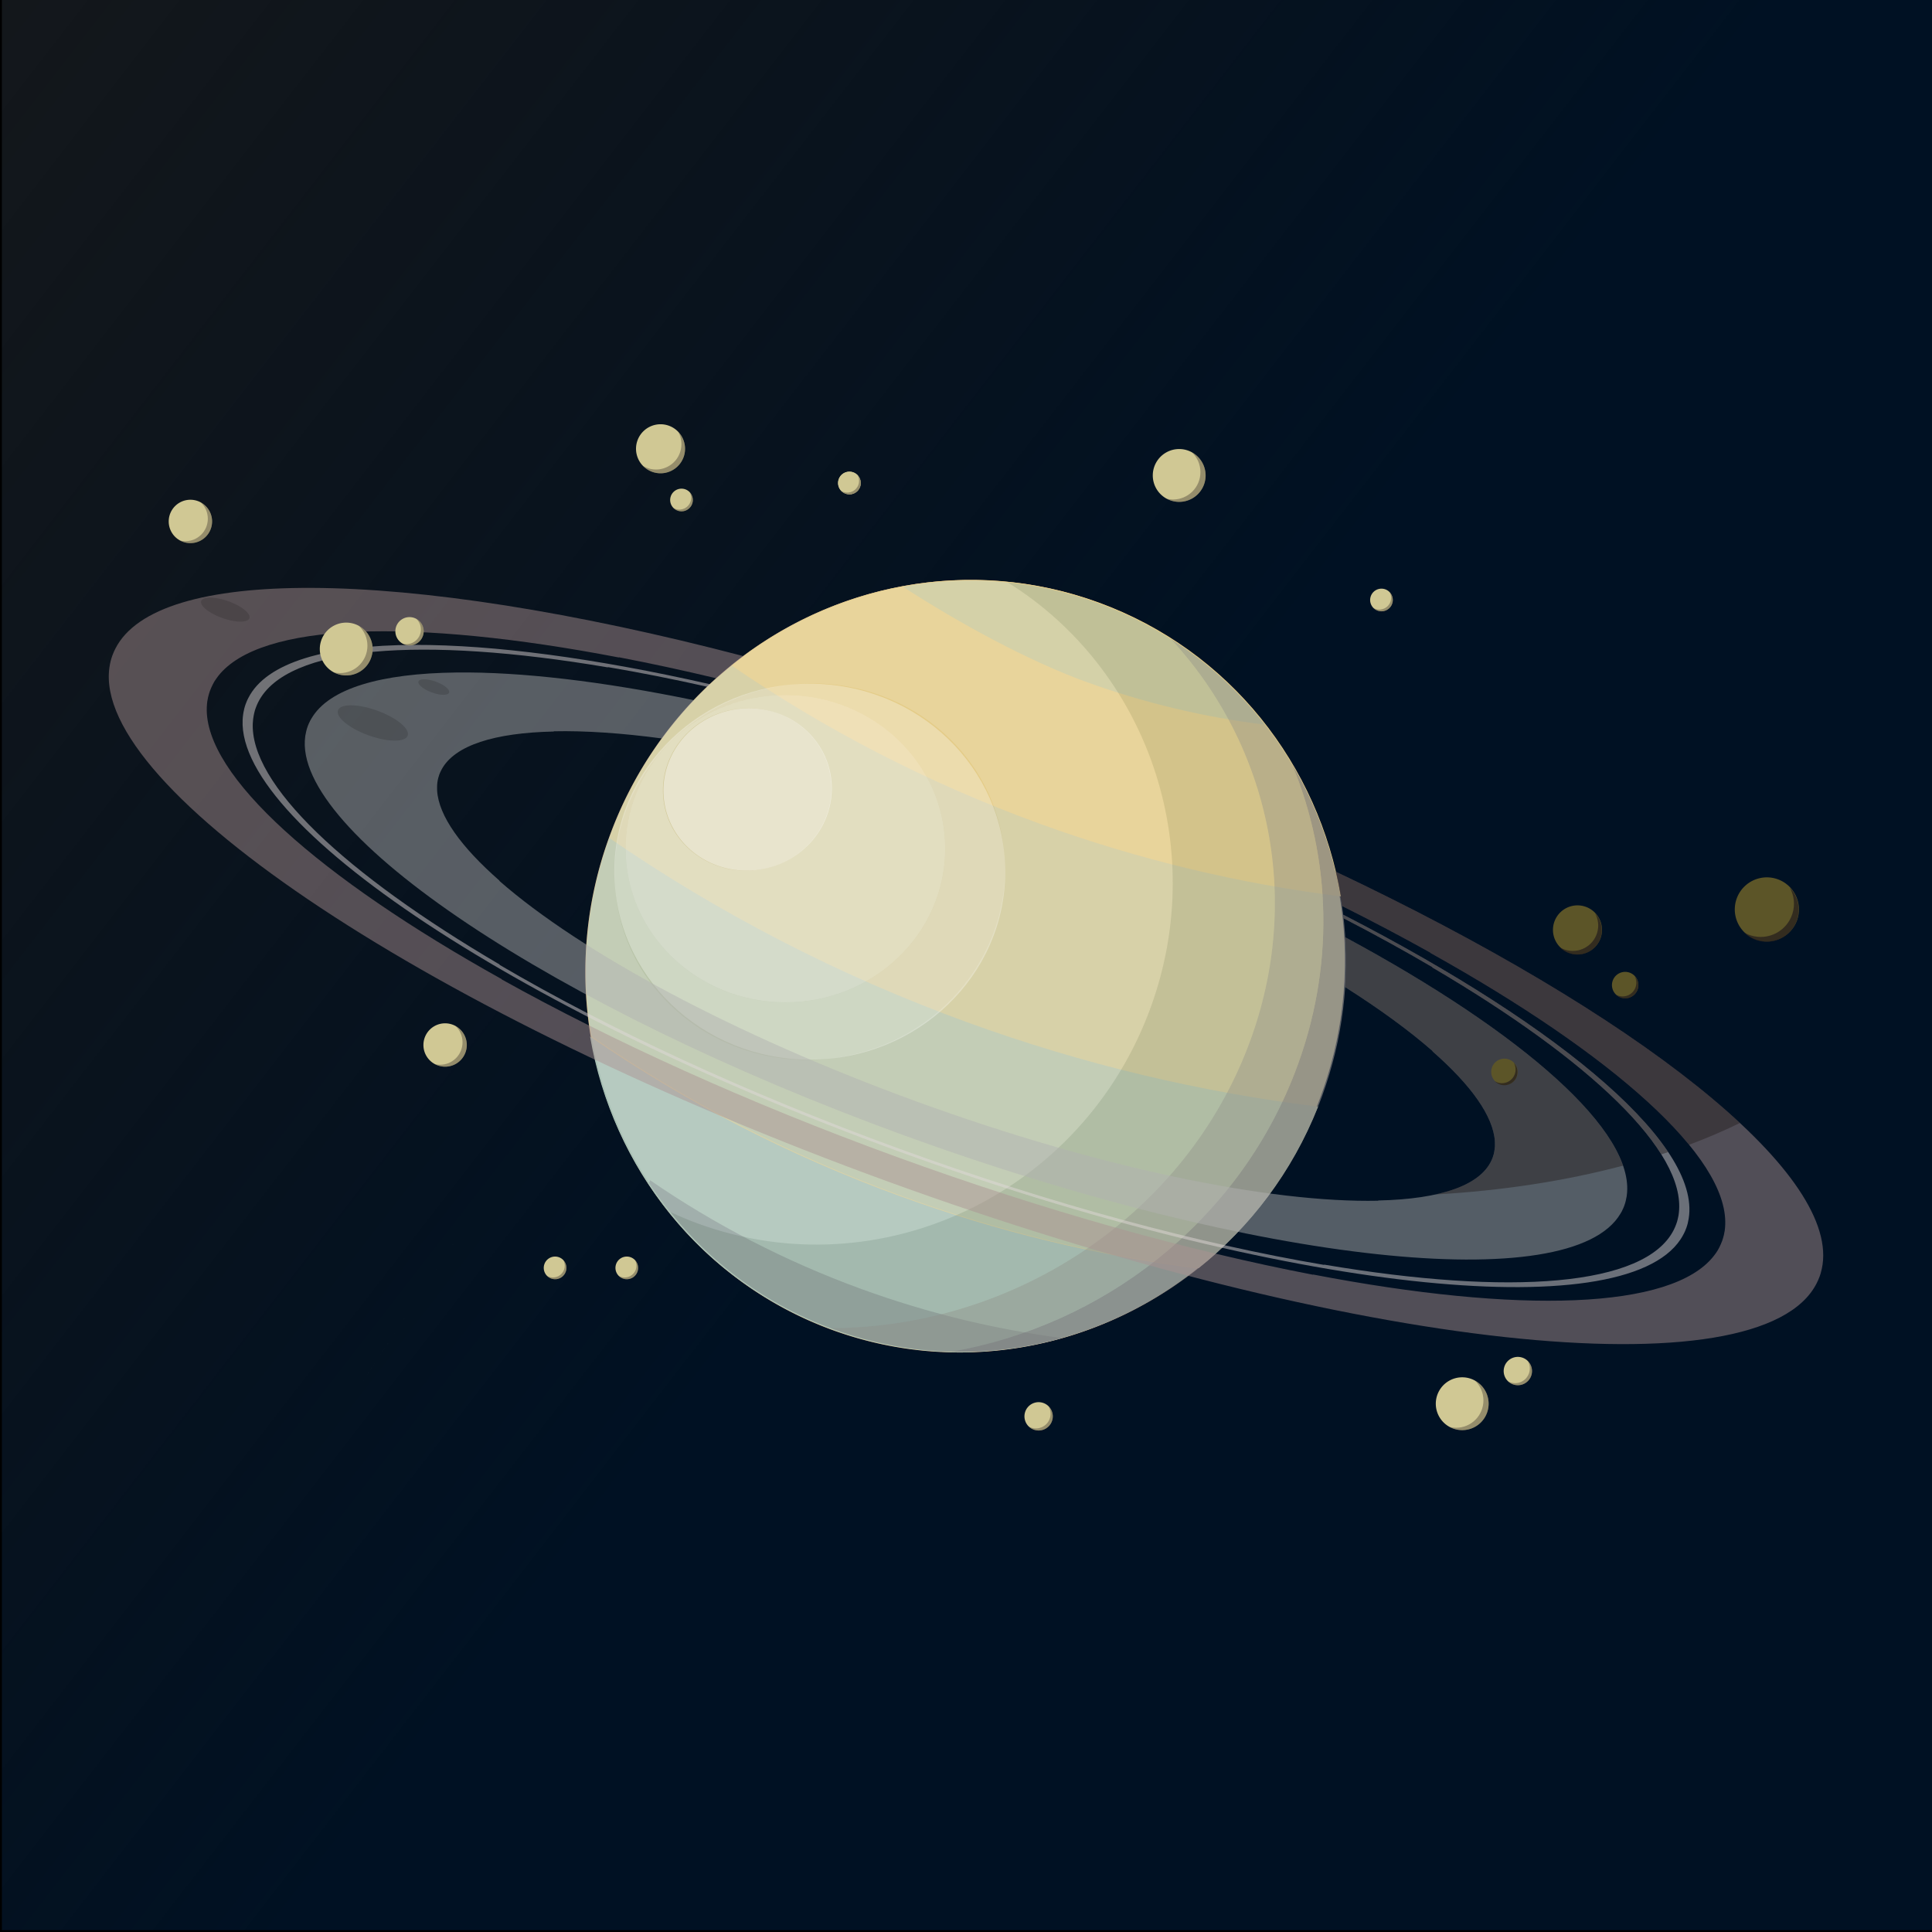 <?xml version="1.0" encoding="UTF-8" standalone="no"?>
<!-- Created with Inkscape (http://www.inkscape.org/) -->

<svg
   xmlns:dc="http://purl.org/dc/elements/1.1/"
   xmlns:cc="http://creativecommons.org/ns#"
   xmlns:rdf="http://www.w3.org/1999/02/22-rdf-syntax-ns#"
   xmlns:svg="http://www.w3.org/2000/svg"
   xmlns="http://www.w3.org/2000/svg"
   xmlns:xlink="http://www.w3.org/1999/xlink"
   xmlns:sodipodi="http://sodipodi.sourceforge.net/DTD/sodipodi-0.dtd"
   xmlns:inkscape="http://www.inkscape.org/namespaces/inkscape"
   width="1024"
   height="1024"
   id="svg2"
   version="1.1"
   inkscape:version="0.48.2 r9819"
   sodipodi:docname="planet01.svg"
   enable-background="new"
   inkscape:export-filename="/Users/rafal/Desktop/asdsad.png"
   inkscape:export-xdpi="90"
   inkscape:export-ydpi="90">
  <rect width="100%" height="100%" fill="#333333" stroke="none"/>
  <defs
     id="defs4">
    <linearGradient
       id="linearGradient3026">
      <stop
         style="stop-color:#001123;stop-opacity:1;"
         offset="0"
         id="stop3028" />
      <stop
         style="stop-color:#000000;stop-opacity:0.392;"
         offset="1"
         id="stop3030" />
    </linearGradient>
    <linearGradient
       inkscape:collect="always"
       xlink:href="#linearGradient3026"
       id="linearGradient3032"
       x1="507.5"
       y1="566.5"
       x2="-435"
       y2="-163.5"
       gradientUnits="userSpaceOnUse" />
  </defs>
  <sodipodi:namedview
     id="base"
     pagecolor="#ffffff"
     bordercolor="#666666"
     borderopacity="1.0"
     inkscape:pageopacity="0.0"
     inkscape:pageshadow="2"
     inkscape:zoom="0.6"
     inkscape:cx="511.75621"
     inkscape:cy="515.70323"
     inkscape:document-units="px"
     inkscape:current-layer="layer7"
     showgrid="false"
     showguides="false"
     inkscape:window-width="1280"
     inkscape:window-height="774"
     inkscape:window-x="0"
     inkscape:window-y="0"
     inkscape:window-maximized="1">
    <inkscape:grid
       type="xygrid"
       id="grid2985"
       empspacing="5"
       visible="true"
       enabled="true"
       snapvisiblegridlinesonly="true" />
  </sodipodi:namedview>
  <g
     inkscape:groupmode="layer"
     id="layer2"
     inkscape:label="Background"
     style="display:inline"
     sodipodi:insensitive="true">
    <rect
       style="fill:url(#linearGradient3032);fill-opacity:1;fill-rule:evenodd;stroke:#000000;stroke-width:1px;stroke-linecap:butt;stroke-linejoin:miter;stroke-opacity:1"
       id="rect3024"
       width="1024"
       height="1024"
       x="0.5"
       y="-0.5" />
  </g>
  <g
     inkscape:groupmode="layer"
     id="layer4"
     inkscape:label="Planet Layers"
     style="display:inline"
     sodipodi:insensitive="true">
    <path
       transform="matrix(0.376,0.137,-0.14,0.384,271.595,280.643)"
       d="m 1262.857,331.143 a 501.429,501.429 0 1 1 -1002.857,0 501.429,501.429 0 1 1 1002.857,0 z"
       sodipodi:ry="501.42856"
       sodipodi:rx="501.42856"
       sodipodi:cy="331.14285"
       sodipodi:cx="761.42859"
       id="path3029"
       style="fill:#582844;display:inline"
       sodipodi:type="arc" />
    <path
       sodipodi:type="arc"
       style="fill:#d0c898;fill-opacity:1;fill-rule:nonzero;display:inline"
       id="path3021"
       sodipodi:cx="761.42859"
       sodipodi:cy="331.14285"
       sodipodi:rx="501.42856"
       sodipodi:ry="501.42856"
       d="m 1262.857,331.143 a 501.429,501.429 0 1 1 -1002.857,0 501.429,501.429 0 1 1 1002.857,0 z"
       transform="matrix(0.376,0.137,-0.14,0.384,271.595,280.643)" />
    <path
       style="fill:#b8c4a8;display:inline"
       d="m 322.951,444.166 c -12.572,34.963 -15.226,71.061 -9.414,105.091 49.924,34.363 104.915,62.977 164.407,84.631 51.924,18.899 104.631,31.498 157.312,38.24 27.306,-21.759 49.531,-50.8 63.344,-85.596 C 636.331,578.904 574.007,564.159 512.631,541.819 443.99,516.836 380.552,483.813 322.951,444.166 z"
       id="path3005"
       inkscape:connector-curvature="0" />
    <path
       style="fill:#a8c0b4;display:inline"
       d="m 312.754,549.396 c -208.503,316.403 -104.251,158.201 0,0 z m 0,0 c 11.83,69.222 58.697,129.937 128.421,155.315 70.887,25.801 147.119,8.419 200.838,-38.742 -2.468,2.167 -4.98,4.258 -7.54,6.298 C 581.792,665.525 529.085,652.925 477.161,634.027 417.668,612.373 362.678,583.759 312.754,549.396 z"
       id="path3127"
       inkscape:connector-curvature="0"
       sodipodi:nodetypes="cccsccsc" />
    <path
       style="fill:#90a09c;display:inline"
       d="m 344.54,625.532 c -0.168,0.467 -0.323,0.929 -0.485,1.397 22.743,34.676 56.236,62.478 97.903,77.643 40.277,14.659 82.264,15.367 120.89,4.611 -35.567,-4.63 -71.134,-13.183 -106.19,-25.942 -40.567,-14.765 -78.076,-34.278 -112.119,-57.709 z"
       id="path3030"
       inkscape:connector-curvature="0" />
    <path
       sodipodi:nodetypes="scscssccccc"
       inkscape:connector-curvature="0"
       id="path3104-0"
       d="m 478.959,310.594 c -33.302,6.101 -64.738,20.635 -91.267,42.096 49.619,34.013 104.223,62.361 163.261,83.85 52.731,19.192 106.267,31.903 159.765,38.564 C 699.025,405.678 652.098,344.736 582.21,319.298 547.999,306.846 512.535,304.443 478.959,310.594 z m 231.759,164.509 c 0.398,3.079 3.1e-4,-5e-5 3.1e-4,-5e-5 z M 387.692,352.689 z"
       style="fill:#e4cc88;display:inline" />
    <path
       style="fill:#ccc898;display:inline"
       d="m 574.826,361.111 c 31.493,11.462 63.475,19.033 95.426,22.972 -22.176,-28.487 -52.214,-51.203 -88.428,-64.383 -34.211,-12.452 -69.675,-14.856 -103.251,-8.705 30.188,19.511 65.525,38.764 96.253,50.116 z"
       id="path3021-4"
       inkscape:connector-curvature="0"
       sodipodi:nodetypes="ccscc" />
  </g>
  <g
     inkscape:label="Planet Shadows"
     inkscape:groupmode="layer"
     id="layer1"
     transform="translate(0,-28.362)"
     style="display:inline"
     sodipodi:insensitive="true">
    <path
       style="fill:#ffffff;fill-opacity:0.157;fill-rule:nonzero;display:inline"
       d="m 478.8,310.909 c -68.752,12.595 -129.588,61.058 -155.583,132.479 -25.606,70.353 -10.975,145.35 32.069,199.039 4.82,2.246 9.773,4.33 14.861,6.182 96.568,35.148 203.905,-16.176 239.74,-114.632 31.321,-86.055 -2.361,-179.644 -75.822,-225.322 -18.638,-1.863 -37.229,-1.05 -55.265,2.254 z m -66.901,52.982 c 56.349,-9.936 109.77,25.939 119.324,80.121 9.554,54.182 -28.376,106.165 -84.725,116.101 -56.349,9.936 -109.77,-25.939 -119.324,-80.121 -9.554,-54.182 28.376,-106.165 84.725,-116.101 z"
       id="path3826"
       inkscape:connector-curvature="0"
       transform="translate(0,28.362)" />
    <path
       style="fill:#ffffff;fill-opacity:0.314;fill-rule:evenodd;stroke:none;display:inline"
       d="m 429.199,362.378 c -57.219,1e-5 -103.598,44.607 -103.598,99.624 0,55.018 46.38,99.624 103.599,99.624 57.219,-10e-6 103.598,-44.607 103.598,-99.624 0,-55.018 -46.38,-99.624 -103.599,-99.624 z m -12.916,5.961 c 46.793,0 84.722,36.474 84.722,81.468 0,44.994 -37.928,81.468 -84.722,81.468 -46.793,-1e-5 -84.722,-36.474 -84.722,-81.468 0,-44.994 37.928,-81.468 84.722,-81.468 z"
       id="path3781"
       inkscape:connector-curvature="0"
       transform="translate(0,28.362)" />
    <path
       style="fill:#ffffff;fill-opacity:0.392;fill-rule:evenodd;stroke:none;display:inline"
       d="m 399.204,369.989 c -38.608,7.597 -67.641,40.452 -67.641,79.822 0,44.994 37.936,81.455 84.729,81.455 46.793,-1e-5 84.703,-36.475 84.703,-81.468 0,-44.994 -37.911,-81.459 -84.705,-81.459 -5.849,0 -11.571,0.566 -17.086,1.651 z m -10.654,6.09 c 24.316,-4.288 47.372,11.196 51.495,34.578 4.123,23.381 -12.247,45.817 -36.563,50.105 -24.316,4.288 -47.372,-11.196 -51.495,-34.578 -4.123,-23.381 12.246,-45.817 36.563,-50.105 z"
       id="path3779"
       inkscape:connector-curvature="0"
       transform="translate(0,28.362)" />
    <path
       style="fill:#90948c;fill-opacity:0.498;fill-rule:nonzero;display:inline"
       d="m 592.52,323.771 c 1.386,0.595 2.763,1.195 4.129,1.819 -1.366,-0.623 -2.744,-1.225 -4.129,-1.819 z m 10.081,4.679 c 1.368,0.681 2.728,1.372 4.074,2.081 -1.348,-0.71 -2.705,-1.4 -4.074,-2.081 z m 4.074,2.081 c 1.419,0.748 2.841,1.501 4.236,2.28 -1.398,-0.78 -2.814,-1.531 -4.236,-2.28 z m 9.236,5.181 c 1.511,0.903 3.017,1.824 4.497,2.763 -1.486,-0.942 -2.981,-1.858 -4.497,-2.763 z m 4.497,2.763 c 52.901,56.962 71.2,140.221 40.138,218.625 -35.705,90.124 -125.913,146.757 -220.294,146.815 0.572,0.214 1.13,0.449 1.705,0.658 20.559,7.483 41.561,11.309 62.344,11.857 79.939,-14.023 151.18,-68.186 181.942,-147.77 21.503,-55.631 19.369,-113.699 -1.517,-163.795 -15.74,-26.495 -37.543,-49.406 -64.317,-66.39 z M 310.629,518.32 c 0.017,0.962 0.049,1.926 0.08,2.886 -0.031,-0.963 -0.063,-1.921 -0.08,-2.886 z m 0.792,14.791 c 0.148,1.636 0.325,3.275 0.512,4.904 -0.186,-1.628 -0.364,-3.268 -0.512,-4.904 z m 0.512,4.904 c 0.186,1.628 0.38,3.242 0.605,4.862 -0.225,-1.62 -0.419,-3.234 -0.605,-4.862 z m 4.22,24.073 c 0.202,0.85 0.412,1.692 0.624,2.538 -0.212,-0.844 -0.423,-1.691 -0.624,-2.538 z m 0.624,2.538 c 0.238,0.95 0.478,1.902 0.729,2.848 -0.253,-0.949 -0.49,-1.894 -0.729,-2.848 z m 3.741,13.061 c 0.41,1.272 0.818,2.552 1.253,3.814 -0.437,-1.269 -0.841,-2.537 -1.253,-3.814 z m 1.253,3.814 c 0.53,1.54 1.078,3.077 1.644,4.603 -0.565,-1.524 -1.115,-3.065 -1.644,-4.603 z m 3.573,9.534 c 0.551,1.374 1.104,2.756 1.684,4.117 -0.583,-1.367 -1.131,-2.736 -1.684,-4.117 z m 3.291,7.793 c 0.661,1.47 1.339,2.93 2.034,4.383 -0.696,-1.455 -1.372,-2.911 -2.034,-4.383 z m 2.034,4.383 c 0.518,1.084 1.041,2.154 1.578,3.227 -0.536,-1.072 -1.061,-2.146 -1.578,-3.227 z m 4.439,8.726 c 0.747,1.385 1.514,2.768 2.293,4.135 -0.776,-1.362 -1.549,-2.755 -2.293,-4.135 z m 21.437,32.034 c 0.768,0.939 1.548,1.866 2.333,2.792 -0.787,-0.927 -1.564,-1.851 -2.333,-2.792 z m 6.474,7.535 c 0.848,0.937 1.716,1.851 2.582,2.773 -0.868,-0.922 -1.733,-1.835 -2.582,-2.773 z m 6.533,6.868 c 1.146,1.151 2.303,2.298 3.479,3.422 -1.176,-1.123 -2.333,-2.272 -3.479,-3.422 z m 3.479,3.422 c 1.179,1.127 2.38,2.228 3.588,3.327 -1.205,-1.096 -2.412,-2.204 -3.588,-3.327 z m 3.588,3.327 c 1.163,1.057 2.339,2.104 3.529,3.136 -1.193,-1.034 -2.363,-2.075 -3.529,-3.136 z m 7.855,6.787 c 1.114,0.911 2.237,1.796 3.374,2.684 -1.134,-0.887 -2.261,-1.775 -3.374,-2.684 z m 3.374,2.684 c 1.009,0.789 2.033,1.565 3.06,2.336 -1.028,-0.771 -2.05,-1.546 -3.06,-2.336 z m 12.309,8.876 c 1.277,0.848 2.569,1.675 3.87,2.495 -1.299,-0.819 -2.594,-1.649 -3.87,-2.495 z m 3.87,2.495 c 2.805,1.769 5.658,3.485 8.57,5.122 -2.914,-1.637 -5.764,-3.352 -8.57,-5.122 z m 8.57,5.122 c 1.455,0.818 2.927,1.617 4.408,2.401 -1.484,-0.784 -2.951,-1.582 -4.408,-2.401 z m 4.408,2.401 c 1.486,0.786 2.981,1.559 4.493,2.31 -1.51,-0.749 -3.01,-1.526 -4.493,-2.31 z m 4.493,2.31 c 1.492,0.741 2.999,1.448 4.516,2.155 -1.514,-0.705 -3.027,-1.415 -4.516,-2.155 z m 4.602,2.215 c 1.526,0.709 3.075,1.386 4.626,2.06 -1.55,-0.673 -3.1,-1.351 -4.626,-2.06 z m 4.626,2.06 c 1.557,0.676 3.129,1.33 4.71,1.969 -1.586,-0.641 -3.149,-1.291 -4.71,-1.969 z m 4.71,1.969 c 1.4,0.566 2.806,1.115 4.226,1.651 -1.417,-0.535 -2.828,-1.086 -4.226,-1.651 z"
       id="path3830"
       inkscape:connector-curvature="0"
       transform="translate(0,28.362)" />
    <path
       style="fill:#90a098;fill-opacity:0.196;fill-rule:nonzero;display:inline"
       d="m 482.739,310.215 c 0.945,-0.153 1.903,-0.287 2.85,-0.427 -0.95,0.14 -1.903,0.273 -2.85,0.427 z m 7.014,-0.985 c 0.892,-0.112 1.774,-0.219 2.668,-0.319 -0.89,0.1 -1.779,0.207 -2.668,0.319 z m 2.668,-0.319 c 1.143,-0.128 2.297,-0.247 3.443,-0.355 -1.149,0.109 -2.297,0.226 -3.443,0.355 z m 3.443,-0.355 c 1.146,-0.108 2.278,-0.214 3.427,-0.302 -1.144,0.088 -2.287,0.193 -3.427,0.302 z m 3.427,-0.302 c 1.149,-0.088 2.313,-0.165 3.465,-0.233 -1.159,0.069 -2.309,0.143 -3.465,0.233 z m 10.375,-0.518 c 1.156,-0.028 2.312,-0.05 3.47,-0.057 -1.159,0.008 -2.313,0.029 -3.47,0.057 z m 3.47,-0.057 c 6.949,-0.044 13.94,0.277 20.929,0.976 73.461,45.678 107.143,139.267 75.822,225.322 -35.835,98.455 -143.172,149.779 -239.74,114.632 -5.077,-1.848 -10.022,-3.921 -14.832,-6.162 21.634,26.972 50.43,48.562 84.913,61.472 94.391,-0.048 184.611,-56.687 220.319,-146.819 31.062,-78.404 12.762,-161.663 -40.138,-218.625 -11.844,-7.512 -24.656,-13.874 -38.358,-18.861 -22.726,-8.272 -46.004,-12.093 -68.915,-11.934 z M 323.217,443.388 c -0.56,1.538 -1.109,3.083 -1.631,4.626 0.521,-1.541 1.071,-3.089 1.631,-4.626 z m -1.861,5.322 c -0.512,1.532 -1.009,3.064 -1.484,4.6 0.475,-1.537 0.971,-3.066 1.484,-4.6 z m -3.023,9.89 c -0.438,1.56 -0.867,3.125 -1.267,4.687 0.4,-1.563 0.829,-3.127 1.267,-4.687 z m -1.262,4.712 c -0.348,1.362 -0.675,2.721 -0.995,4.085 0.319,-1.36 0.648,-2.727 0.995,-4.085 z m -0.995,4.085 c -0.199,0.85 -0.396,1.699 -0.585,2.55 0.188,-0.85 0.385,-1.7 0.585,-2.55 z m -3.873,21.516 c -0.167,1.327 -0.316,2.663 -0.457,3.99 0.141,-1.333 0.289,-2.656 0.457,-3.99 z m -0.585,5.122 c -0.146,1.453 -0.277,2.906 -0.392,4.357 0.114,-1.446 0.247,-2.909 0.392,-4.357 z m -0.392,4.357 c -0.128,1.614 -0.245,3.214 -0.334,4.826 0.089,-1.615 0.207,-3.209 0.334,-4.826 z m -0.347,5.181 c -0.086,1.597 -0.139,3.206 -0.188,4.8 0.048,-1.594 0.102,-3.203 0.188,-4.8 z m -0.188,4.8 c -0.049,1.613 -0.095,3.226 -0.106,4.836 0.011,-1.608 0.057,-3.225 0.106,-4.836 z m -0.113,5.367 c -0.006,1.531 0.024,3.054 0.051,4.581 -0.028,-1.526 -0.058,-3.051 -0.051,-4.581 z m 0.051,4.581 c 0.027,1.503 0.076,2.992 0.136,4.491 -0.06,-1.497 -0.109,-2.989 -0.136,-4.491 z m 0.185,5.768 c 0.052,1.132 0.1,2.271 0.171,3.4 -0.071,-1.134 -0.118,-2.263 -0.171,-3.4 z m 0.33,5.591 c 0.084,1.141 0.174,2.294 0.277,3.432 -0.103,-1.139 -0.193,-2.289 -0.277,-3.432 z m 0.277,3.432 c 0.148,1.64 0.324,3.271 0.512,4.904 -0.186,-1.628 -0.364,-3.268 -0.512,-4.904 z m 0.512,4.904 c 0.18,1.568 0.36,3.13 0.575,4.691 -0.216,-1.563 -0.395,-3.12 -0.575,-4.691 z m 0.605,4.862 c 0.195,1.408 0.42,2.823 0.644,4.224 -0.225,-1.408 -0.448,-2.81 -0.644,-4.224 z m 1.668,10.173 c 0.204,1.074 0.422,2.147 0.643,3.216 -0.221,-1.068 -0.439,-2.143 -0.643,-3.216 z m 0.643,3.216 c 0.171,0.828 0.356,1.653 0.538,2.478 -0.181,-0.823 -0.367,-1.652 -0.538,-2.478 z m 0.572,2.673 c 0.233,1.057 0.482,2.097 0.732,3.15 -0.249,-1.049 -0.499,-2.096 -0.732,-3.15 z m 1.517,6.315 c 0.202,0.796 0.387,1.599 0.598,2.391 -0.212,-0.794 -0.396,-1.594 -0.598,-2.391 z m 3.101,11.004 c 0.348,1.106 0.718,2.19 1.084,3.289 -0.364,-1.093 -0.739,-2.189 -1.084,-3.289 z m 1.412,4.291 c 0.347,1.024 0.707,2.047 1.07,3.065 -0.361,-1.014 -0.725,-2.045 -1.07,-3.065 z m 1.07,3.065 c 0.302,0.846 0.589,1.698 0.902,2.54 -0.313,-0.842 -0.6,-1.693 -0.902,-2.54 z m 4.331,11.115 c 0.544,1.285 1.091,2.571 1.661,3.843 -0.569,-1.27 -1.118,-2.562 -1.661,-3.843 z m 3.899,8.669 c 0.535,1.116 1.093,2.236 1.648,3.341 -0.558,-1.11 -1.111,-2.22 -1.648,-3.341 z m 4.921,9.599 c 0.566,1.035 1.144,2.05 1.728,3.075 -0.578,-1.016 -1.167,-2.049 -1.728,-3.075 z m 6.693,11.355 c 0.864,1.363 1.759,2.705 2.655,4.046 -0.896,-1.341 -1.792,-2.685 -2.655,-4.046 z m 2.655,4.046 c 0.833,1.246 1.661,2.49 2.522,3.717 -0.862,-1.229 -1.687,-2.469 -2.522,-3.717 z"
       id="path3828"
       inkscape:connector-curvature="0"
       transform="translate(0,28.362)" />
    <path
       style="fill:#808080;fill-opacity:0.706;fill-rule:nonzero;display:inline"
       d="m 478.8,310.909 c 1.558,-0.286 3.135,-0.555 4.701,-0.804 -1.57,0.249 -3.139,0.518 -4.701,0.804 z m 0,0 c -1.595,0.292 -3.191,0.612 -4.777,0.943 1.59,-0.332 3.178,-0.65 4.777,-0.943 z m -4.777,0.943 c -3.176,0.662 -6.332,1.41 -9.469,2.225 3.14,-0.816 6.289,-1.561 9.469,-2.225 z m -9.469,2.225 c -2.941,0.764 -5.867,1.584 -8.768,2.479 2.9,-0.895 5.83,-1.716 8.768,-2.479 z m 19.167,-4.01 c 1.337,-0.211 2.667,-0.397 4.009,-0.581 -1.338,0.183 -2.676,0.371 -4.009,0.581 z m 5.465,-0.762 c 1.271,-0.164 2.551,-0.333 3.826,-0.473 -1.278,0.14 -2.552,0.308 -3.826,0.473 z m 5.486,-0.64 c 2.594,-0.262 5.201,-0.461 7.81,-0.62 -2.612,0.159 -5.213,0.358 -7.81,0.62 z m 13.312,-0.884 c 1.554,-0.052 3.113,-0.103 4.67,-0.117 -1.558,0.015 -3.116,0.066 -4.67,0.117 z m -57.638,10.541 c -1.46,0.496 -2.919,1.022 -4.367,1.552 1.452,-0.531 2.903,-1.055 4.367,-1.552 z m -4.367,1.552 c -1.518,0.555 -3.037,1.118 -4.541,1.709 1.509,-0.593 3.019,-1.152 4.541,-1.709 z m -4.541,1.709 c -1.115,0.438 -2.212,0.884 -3.32,1.342 1.1,-0.455 2.212,-0.907 3.32,-1.342 z m 76.668,-13.897 c 1.554,0.028 3.113,0.095 4.669,0.16 -1.557,-0.066 -3.115,-0.132 -4.669,-0.16 z m 4.669,0.16 c 1.648,0.069 3.289,0.153 4.939,0.264 -1.644,-0.111 -3.298,-0.195 -4.939,-0.264 z m 4.939,0.264 c 1.651,0.111 3.309,0.233 4.961,0.386 -1.655,-0.154 -3.307,-0.275 -4.961,-0.386 z m 4.961,0.386 c 1.335,0.124 2.675,0.276 4.01,0.428 -1.341,-0.152 -2.67,-0.303 -4.01,-0.428 z m -96.387,15.205 c -2.401,1.02 -4.796,2.067 -7.157,3.179 2.362,-1.112 4.756,-2.159 7.157,-3.179 z m 101.48,-14.64 c 1.359,0.162 2.717,0.326 4.076,0.517 -1.359,-0.191 -2.718,-0.355 -4.076,-0.517 z m -114.092,20.496 c -1.11,0.564 -2.204,1.133 -3.304,1.717 1.097,-0.582 2.197,-1.156 3.304,-1.717 z m -3.442,1.792 c -0.903,0.48 -1.798,0.965 -2.694,1.459 0.894,-0.493 1.793,-0.979 2.694,-1.459 z m 127.548,-20.851 c 1.575,0.271 3.147,0.573 4.721,0.883 -1.579,-0.311 -3.141,-0.611 -4.721,-0.883 z m 4.721,0.883 c 1.651,0.325 3.302,0.675 4.951,1.044 -1.643,-0.368 -3.306,-0.719 -4.951,-1.044 z m 4.951,1.044 c 1.465,0.328 2.933,0.678 4.395,1.041 -1.467,-0.364 -2.926,-0.712 -4.395,-1.041 z M 415.108,334.17 c -1.108,0.631 -2.221,1.27 -3.318,1.922 1.1,-0.654 2.206,-1.289 3.318,-1.922 z m -8.369,5.032 c -1.098,0.696 -2.199,1.4 -3.284,2.117 1.087,-0.719 2.184,-1.42 3.284,-2.117 z m 155.954,-25.532 c 1.549,0.391 3.084,0.796 4.63,1.227 -1.539,-0.429 -3.088,-0.837 -4.63,-1.227 z m 4.63,1.227 c 1.643,0.458 3.279,0.926 4.918,1.428 -1.639,-0.502 -3.275,-0.97 -4.918,-1.428 z m -168.728,29.751 c -1.083,0.761 -2.156,1.526 -3.225,2.309 1.072,-0.785 2.139,-1.546 3.225,-2.309 z m -4.34,3.136 c -1.189,0.884 -2.364,1.781 -3.536,2.692 1.167,-0.906 2.351,-1.812 3.536,-2.692 z m 178.146,-31.412 c 1.586,0.488 3.178,1.002 4.759,1.532 -1.583,-0.53 -3.172,-1.044 -4.759,-1.532 z m 4.759,1.532 c 1.634,0.548 3.263,1.117 4.892,1.71 -1.63,-0.593 -3.256,-1.162 -4.892,-1.71 z m -187.041,33.031 c -1.075,0.842 -2.147,1.694 -3.206,2.558 1.06,-0.865 2.13,-1.716 3.206,-2.558 z m -7.006,5.75 c -1.25,1.07 -2.488,2.151 -3.714,3.253 1.223,-1.099 2.467,-2.185 3.714,-3.253 z m -3.714,3.253 c -2.441,2.195 -4.839,4.446 -7.181,6.764 2.346,-2.322 4.735,-4.566 7.181,-6.764 z m -7.181,6.764 c -1.135,1.123 -2.247,2.265 -3.357,3.417 1.107,-1.148 2.226,-2.297 3.357,-3.417 z m 215.132,-45.071 c 1.456,0.577 2.89,1.177 4.325,1.785 -1.433,-0.607 -2.871,-1.208 -4.325,-1.785 z m 4.325,1.785 c 1.458,0.617 2.906,1.234 4.342,1.883 -1.433,-0.648 -2.887,-1.266 -4.342,-1.883 z m 5.195,2.287 c 1.27,0.581 2.541,1.172 3.794,1.777 -1.254,-0.607 -2.522,-1.195 -3.794,-1.777 z m 4.295,2.042 c 1.468,0.715 2.926,1.433 4.369,2.18 -1.442,-0.747 -2.903,-1.466 -4.369,-2.18 z m -235.83,46.123 c -1.127,1.229 -2.23,2.456 -3.33,3.715 1.094,-1.252 2.209,-2.493 3.33,-3.715 z m -3.33,3.715 c -1.095,1.254 -2.172,2.516 -3.239,3.799 1.066,-1.281 2.146,-2.548 3.239,-3.799 z m -3.239,3.799 c -1.062,1.277 -2.115,2.578 -3.149,3.884 1.037,-1.311 2.083,-2.603 3.149,-3.884 z m -3.149,3.884 c -0.94,1.188 -1.88,2.383 -2.796,3.595 0.915,-1.211 1.857,-2.408 2.796,-3.595 z M 623.65,340.552 c 0.977,0.647 1.935,1.323 2.897,1.986 -0.963,-0.663 -1.921,-1.339 -2.897,-1.986 z m 4.994,3.432 c 1.007,0.712 2.014,1.439 3.005,2.169 -0.994,-0.731 -1.996,-1.455 -3.005,-2.169 z m 3.005,2.169 c 1.908,1.405 3.777,2.837 5.627,4.304 -1.847,-1.465 -3.721,-2.902 -5.627,-4.304 z m -290.734,60.293 c -0.7,1.156 -1.403,2.322 -2.082,3.495 0.681,-1.176 1.381,-2.336 2.082,-3.495 z m 301.043,-52.174 c 0.968,0.818 1.911,1.662 2.861,2.497 -0.949,-0.834 -1.895,-1.68 -2.861,-2.497 z m 2.861,2.497 c 0.883,0.775 1.763,1.546 2.631,2.336 -0.866,-0.788 -1.75,-1.562 -2.631,-2.336 z m -308.751,58.098 c -0.817,1.503 -1.616,3.03 -2.399,4.559 0.785,-1.533 1.581,-3.053 2.399,-4.559 z m -2.399,4.559 c -0.682,1.333 -1.36,2.66 -2.016,4.013 0.656,-1.352 1.334,-2.68 2.016,-4.013 z m 317.645,-56.716 c 0.921,0.884 1.814,1.773 2.716,2.674 -0.9,-0.899 -1.797,-1.791 -2.716,-2.674 z m -320.326,62.106 c -0.595,1.25 -1.18,2.523 -1.753,3.79 0.574,-1.27 1.157,-2.537 1.753,-3.79 z m 331.985,-49.912 c 0.756,0.862 1.509,1.731 2.25,2.605 -0.741,-0.874 -1.494,-1.743 -2.25,-2.605 z m 2.539,2.957 c 0.856,1.014 1.697,2.029 2.532,3.059 -0.834,-1.029 -1.677,-2.046 -2.532,-3.059 z m 2.532,3.059 c 0.877,1.082 1.742,2.176 2.595,3.275 -0.856,-1.103 -1.715,-2.19 -2.595,-3.275 z m 2.595,3.275 c 0.854,1.099 1.7,2.221 2.53,3.337 -0.833,-1.121 -1.673,-2.233 -2.53,-3.337 z m 2.53,3.337 c 2.393,3.218 4.689,6.507 6.883,9.858 -2.193,-3.35 -4.492,-6.642 -6.883,-9.858 z m 9.391,13.779 c 0.697,1.119 1.383,2.237 2.057,3.37 -0.673,-1.131 -1.362,-2.253 -2.057,-3.37 z m 2.169,3.577 c 20.877,50.091 23.013,108.148 1.512,163.77 -30.762,79.584 -102.002,133.746 -181.942,147.77 84.611,2.233 165.43,-50.292 196.491,-135.631 22.108,-60.743 14.209,-124.943 -16.061,-175.909 z M 504.302,716.43 c -1.299,-0.034 -2.609,-0.083 -3.909,-0.143 1.303,0.06 2.607,0.109 3.909,0.143 z m -3.909,-0.143 c -2.601,-0.12 -5.203,-0.291 -7.808,-0.515 2.606,0.225 5.207,0.394 7.808,0.515 z m -7.808,-0.515 c -1.303,-0.112 -2.596,-0.234 -3.899,-0.372 1.298,0.138 2.602,0.26 3.899,0.372 z M 323.413,586.104 c 1.131,3.048 2.34,6.061 3.613,9.048 -1.273,-2.987 -2.482,-6 -3.613,-9.048 z m 15.139,31.934 c 1.412,2.417 2.855,4.817 4.367,7.175 -1.515,-2.363 -2.952,-4.751 -4.367,-7.175 z m 4.367,7.175 c 2.626,4.094 5.402,8.103 8.32,12.001 -2.919,-3.897 -5.694,-7.907 -8.32,-12.001 z m 8.32,12.001 c 1.603,2.14 3.233,4.243 4.923,6.32 -1.685,-2.072 -3.323,-4.184 -4.923,-6.32 z m 7.19,9.022 c 1.31,1.553 2.634,3.104 3.992,4.618 -1.358,-1.514 -2.683,-3.065 -3.992,-4.618 z m 6.554,7.419 c 1.78,1.91 3.601,3.803 5.46,5.645 -1.863,-1.846 -3.675,-3.731 -5.46,-5.645 z m 14.262,13.803 c 1.35,1.185 2.715,2.364 4.1,3.514 -1.386,-1.15 -2.75,-2.329 -4.1,-3.514 z m 9.712,8.023 c 2.615,2.013 5.29,3.961 8.018,5.85 -2.728,-1.889 -5.403,-3.837 -8.018,-5.85 z m 16.375,11.337 c 2.194,1.36 4.438,2.66 6.697,3.939 -2.264,-1.282 -4.498,-2.576 -6.697,-3.939 z m 10.638,6.119 c 3.807,2.042 7.684,3.979 11.664,5.787 -3.974,-1.806 -7.862,-3.748 -11.664,-5.787 z m 11.664,5.787 c 2.504,1.138 5.063,2.203 7.634,3.244 -2.576,-1.043 -5.125,-2.104 -7.634,-3.244 z m 19.988,7.8 c 1.286,0.425 2.561,0.841 3.85,1.238 -1.283,-0.395 -2.57,-0.815 -3.85,-1.238 z m 4.411,1.416 c 1.539,0.469 3.085,0.924 4.627,1.353 -1.547,-0.431 -3.084,-0.882 -4.627,-1.353 z m 19.888,4.942 c 0.983,0.191 1.962,0.365 2.945,0.54 -0.982,-0.176 -1.964,-0.349 -2.945,-0.54 z m 2.945,0.54 c 0.694,0.124 1.388,0.248 2.082,0.364 -0.695,-0.116 -1.387,-0.24 -2.082,-0.364 z m 2.082,0.364 c 2.342,0.393 4.679,0.75 7.021,1.057 -2.339,-0.305 -4.683,-0.666 -7.021,-1.057 z"
       id="path3823"
       inkscape:connector-curvature="0"
       transform="translate(0,28.362)" />
    <path
       transform="matrix(0.419,-0.074,0.071,0.403,722.015,297.21)"
       d="m -710,221.5 a 105,105 0 1 1 -210,0 105,105 0 1 1 210,0 z"
       sodipodi:ry="105"
       sodipodi:rx="105"
       sodipodi:cy="221.5"
       sodipodi:cx="-815"
       id="path3862"
       style="fill:#ffffff;fill-opacity:0.51;fill-rule:evenodd;stroke:none;display:inline"
       sodipodi:type="arc" />
  </g>
  <g
     inkscape:groupmode="layer"
     id="layer3"
     inkscape:label="Rings"
     style="display:inline"
     sodipodi:insensitive="true">
    <path
       style="fill:#ac9393;fill-opacity:0.473"
       d="m 165.156,311.594 c -55.519,-0.201 -93.042,10.296 -104.094,32.375 -0.539,1.077 -1.025,2.18 -1.438,3.312 -0.006,0.016 -0.025,0.015 -0.031,0.031 -0.009,0.024 -0.022,0.07 -0.031,0.094 -0.744,2.044 -1.249,4.142 -1.562,6.312 -9.356,64.765 170.689,184.48 412.438,272.469 245.361,89.304 463.029,112.722 492.5,53.844 0.539,-1.077 1.025,-2.18 1.438,-3.312 0.009,-0.024 0.022,-0.038 0.031,-0.062 0.006,-0.016 0.025,-0.046 0.031,-0.062 0.218,-0.599 0.413,-1.202 0.594,-1.812 0.015,-0.05 0.016,-0.106 0.031,-0.156 0.024,-0.083 0.039,-0.166 0.062,-0.25 0.379,-1.343 0.673,-2.699 0.875,-4.094 C 973.222,620.291 867.579,537.543 707.844,461.937 c 1.431,6.021 2.614,12.119 3.5,18.281 16.348,8.171 31.955,16.428 46.719,24.656 0.008,0.051 0.023,0.105 0.031,0.156 96.871,53.993 157.637,107.873 156.312,144.062 -0.041,1.11 -0.123,2.205 -0.281,3.281 -0.017,0.113 -0.044,0.231 -0.062,0.344 -0.003,0.017 -0.028,0.046 -0.031,0.062 -0.093,0.575 -0.186,1.122 -0.312,1.688 -0.131,0.582 -0.302,1.179 -0.469,1.75 -0.155,0.53 -0.313,1.042 -0.5,1.562 -0.009,0.024 -0.022,0.069 -0.031,0.094 -0.006,0.016 -0.025,0.015 -0.031,0.031 -0.192,0.519 -0.403,1.026 -0.625,1.531 -0.239,0.545 -0.476,1.095 -0.75,1.625 -0.258,0.499 -0.524,1.015 -0.812,1.5 -0.018,0.03 -0.044,0.032 -0.062,0.062 -0.058,0.097 -0.098,0.216 -0.156,0.312 -0.571,0.926 -1.224,1.811 -1.906,2.688 -22.247,28.576 -103.43,30.813 -212.344,9.906 -0.039,0.034 -0.086,0.06 -0.125,0.094 -65.76,-12.626 -141.607,-33.674 -220.719,-62.468 -79.112,-28.794 -150.762,-61.436 -209.25,-94.031 -0.008,-0.052 -0.023,-0.105 -0.031,-0.156 -96.871,-53.993 -157.637,-107.873 -156.312,-144.062 0.022,-0.613 0.067,-1.241 0.125,-1.844 0.047,-0.489 0.085,-0.956 0.156,-1.438 0.016,-0.105 0.045,-0.208 0.062,-0.312 0.004,-0.025 0.027,-0.068 0.031,-0.094 0.093,-0.575 0.186,-1.122 0.312,-1.688 0.131,-0.582 0.302,-1.179 0.469,-1.75 0.155,-0.53 0.313,-1.042 0.5,-1.562 0.015,-0.041 0.048,-0.084 0.062,-0.125 0.192,-0.519 0.403,-1.026 0.625,-1.531 0.239,-0.545 0.476,-1.095 0.75,-1.625 0.258,-0.499 0.524,-1.015 0.812,-1.5 0.027,-0.045 0.035,-0.08 0.062,-0.125 0.049,-0.082 0.106,-0.168 0.156,-0.25 0.255,-0.415 0.535,-0.814 0.812,-1.219 0.343,-0.499 0.685,-0.984 1.062,-1.469 22.247,-28.576 103.462,-30.813 212.375,-9.906 0.039,-0.034 0.086,-0.06 0.125,-0.094 16.613,3.19 33.865,6.903 51.656,11.156 4.629,-4.142 9.421,-8.065 14.375,-11.75 -89.971,-23.555 -169.716,-35.973 -228.969,-36.188 z"
       id="path4214"
       inkscape:connector-curvature="0" />
    <path
       style="fill:#e3dbdb;fill-opacity:0.473"
       d="m 219.844,341.812 c -46.952,0.105 -78.76,9.276 -88.281,28.25 -0.074,0.147 -0.148,0.289 -0.219,0.438 -0.17,0.351 -0.345,0.705 -0.5,1.062 -0.201,0.47 -0.387,0.957 -0.562,1.438 -0.015,0.041 -0.048,0.084 -0.062,0.125 -0.175,0.481 -0.321,0.948 -0.469,1.438 -0.112,0.372 -0.216,0.748 -0.312,1.125 -0.04,0.16 -0.056,0.339 -0.094,0.5 -13.075,55.079 139.976,158.746 346.906,234.062 202.846,73.83 383.53,93.505 414.5,46.594 0.624,-0.944 1.186,-1.908 1.688,-2.906 0.075,-0.147 0.147,-0.289 0.219,-0.438 0.168,-0.351 0.347,-0.705 0.5,-1.062 0.201,-0.47 0.387,-0.957 0.562,-1.438 0.006,-0.016 0.025,-0.015 0.031,-0.031 0.009,-0.024 0.022,-0.069 0.031,-0.094 0.175,-0.481 0.321,-0.948 0.469,-1.438 0.111,-0.374 0.217,-0.747 0.312,-1.125 0.041,-0.159 0.056,-0.34 0.094,-0.5 9.27,-39.051 -64.979,-102.526 -182.719,-163 0.077,0.635 0.148,1.27 0.219,1.906 16.608,8.591 32.333,17.25 47.031,25.875 0.008,0.068 -0.008,0.12 0,0.188 83.593,49.063 134.384,97.345 130.656,129.969 -0.04,0.333 -0.074,0.67 -0.125,1 -0.031,0.208 -0.058,0.418 -0.094,0.625 -0.007,0.043 -0.023,0.082 -0.031,0.125 -0.087,0.491 -0.199,0.986 -0.312,1.469 -0.097,0.416 -0.196,0.809 -0.312,1.219 -0.031,0.109 -0.061,0.235 -0.094,0.344 -0.142,0.466 -0.302,0.917 -0.469,1.375 -0.006,0.016 -0.025,0.046 -0.031,0.062 -0.012,0.032 -0.019,0.062 -0.031,0.094 -0.358,0.965 -0.754,1.894 -1.219,2.812 -15.119,29.892 -86.492,35.092 -185.25,18.406 -0.043,0.041 -0.113,0.084 -0.156,0.125 -65.722,-11.11 -143.542,-31.883 -225,-61.531 -81.443,-29.643 -154.434,-63.745 -211.906,-97.469 -0.008,-0.068 0.008,-0.12 0,-0.188 C 182.655,462.998 132.169,415.525 134,382.938 c 9.1e-4,-0.017 0.03,-0.045 0.031,-0.062 0.032,-0.552 0.063,-1.081 0.125,-1.625 0.062,-0.544 0.157,-1.09 0.25,-1.625 0.04,-0.234 0.079,-0.456 0.125,-0.688 0.061,-0.299 0.116,-0.61 0.188,-0.906 0.097,-0.416 0.196,-0.809 0.312,-1.219 0.043,-0.151 0.08,-0.319 0.125,-0.469 0.131,-0.424 0.285,-0.832 0.438,-1.25 0.006,-0.016 0.025,-0.046 0.031,-0.062 0.012,-0.033 0.019,-0.061 0.031,-0.094 0.358,-0.965 0.754,-1.894 1.219,-2.812 15.119,-29.892 86.492,-35.092 185.25,-18.406 0.049,-0.046 0.107,-0.079 0.156,-0.125 16.801,2.84 34.382,6.315 52.625,10.406 0.468,-0.447 0.934,-0.902 1.406,-1.344 C 315.512,348.828 261.661,341.719 219.844,341.813 z"
       id="path4212"
       inkscape:connector-curvature="0" />
    <path
       style="fill:#b3b3b3;fill-opacity:0.473"
       d="m 241.906,356.438 c -40.071,0.47 -67.532,8.423 -76.844,24.406 -0.246,0.423 -0.529,0.847 -0.75,1.281 -0.019,0.038 -0.012,0.086 -0.031,0.125 -0.439,0.874 -0.853,1.768 -1.188,2.688 -0.009,0.025 -0.022,0.069 -0.031,0.094 -0.006,0.016 0.006,0.015 0,0.031 -0.141,0.393 -0.286,0.788 -0.406,1.188 -0.137,0.443 -0.231,0.862 -0.344,1.312 -0.112,0.448 -0.194,0.92 -0.281,1.375 -0.059,0.304 -0.14,0.63 -0.188,0.938 -0.022,0.148 -0.043,0.289 -0.062,0.438 -7.039,50.916 131.363,143.752 317.5,211.5 187.193,68.133 353.746,85.819 379.656,41.344 0.246,-0.423 0.529,-0.847 0.75,-1.281 0.011,-0.023 -0.011,-0.071 0,-0.094 0.008,-0.015 0.024,-0.016 0.031,-0.031 0.439,-0.874 0.853,-1.768 1.188,-2.688 0.009,-0.024 0.022,-0.069 0.031,-0.094 0.006,-0.016 -0.006,-0.015 0,-0.031 0.141,-0.387 0.285,-0.795 0.406,-1.188 0.137,-0.443 0.231,-0.862 0.344,-1.312 0.112,-0.448 0.194,-0.92 0.281,-1.375 0.058,-0.308 0.141,-0.626 0.188,-0.938 0.023,-0.148 0.042,-0.288 0.062,-0.438 C 866.883,599.945 807.651,547.808 713,496.75 c 0.543,8.748 0.529,17.565 -0.062,26.438 18.291,11.597 33.945,23.017 46.375,33.906 -0.006,0.053 -0.025,0.104 -0.031,0.156 20.375,17.857 32.18,34.278 33.031,47.656 0.033,0.515 0.031,1.026 0.031,1.531 -0.003,0.42 0.025,0.837 0,1.25 -0.005,0.08 -0.026,0.17 -0.031,0.25 -0.003,0.045 -0.028,0.081 -0.031,0.125 -0.059,0.821 -0.163,1.643 -0.312,2.438 -0.058,0.294 -0.117,0.585 -0.188,0.875 -0.02,0.085 -0.01,0.165 -0.031,0.25 -0.012,0.05 -0.05,0.106 -0.062,0.156 -0.155,0.586 -0.324,1.148 -0.531,1.719 -5.324,14.627 -27.319,22.065 -60.656,22.781 -0.029,0.044 -0.033,0.081 -0.062,0.125 -57.035,1.214 -147.335,-17.163 -244.594,-52.562 -97.263,-35.401 -178.251,-79.35 -221.156,-116.938 0.006,-0.053 0.025,-0.104 0.031,-0.156 -20.375,-17.857 -32.18,-34.278 -33.031,-47.656 -0.033,-0.515 -0.031,-1.026 -0.031,-1.531 -2.1e-4,-0.505 -0.001,-1.004 0.031,-1.5 0.056,-0.86 0.156,-1.7 0.312,-2.531 0.059,-0.302 0.146,-0.608 0.219,-0.906 0.033,-0.136 0.058,-0.271 0.094,-0.406 0.155,-0.586 0.324,-1.148 0.531,-1.719 0.166,-0.457 0.364,-0.901 0.562,-1.344 0.199,-0.443 0.426,-0.883 0.656,-1.312 6.923,-12.871 28.184,-19.453 59.438,-20.125 0.029,-0.044 0.033,-0.081 0.062,-0.125 16.521,-0.352 35.85,0.939 57.312,3.812 5.246,-7.172 10.903,-13.933 16.938,-20.281 -48.769,-10.058 -91.886,-15.087 -125.906,-14.688 z"
       id="path3019"
       inkscape:connector-curvature="0" />
  </g>
  <g
     inkscape:groupmode="layer"
     id="layer5"
     inkscape:label="Ring Shadow"
     style="display:inline"
     sodipodi:insensitive="true">
    <path
       style="fill:#241c1c;fill-opacity:0.439;fill-rule:evenodd;stroke:none"
       d="m 707.844,461.938 c 1.431,6.021 2.614,12.119 3.5,18.281 16.348,8.171 31.955,16.428 46.719,24.656 0.008,0.051 0.023,0.105 0.031,0.156 63.947,35.642 112.151,71.231 137.156,101.719 9.531,-3.556 18.54,-7.438 26.969,-11.562 -44.489,-41.429 -119.995,-88.578 -214.375,-133.25 z m 4.094,22.875 c 0.077,0.635 0.148,1.27 0.219,1.906 16.608,8.591 32.333,17.25 47.031,25.875 0.008,0.068 -0.008,0.12 0,0.188 60.082,35.264 103.216,70.129 121.344,99.062 1.228,-0.398 2.443,-0.812 3.656,-1.219 -24.388,-36.547 -86.889,-81.969 -172.25,-125.812 z M 713,496.75 c 0.543,8.748 0.529,17.565 -0.062,26.438 18.291,11.597 33.945,23.017 46.375,33.906 -0.006,0.053 -0.025,0.104 -0.031,0.156 20.375,17.857 32.18,34.278 33.031,47.656 0.033,0.515 0.031,1.026 0.031,1.531 0,0.42 0.025,0.837 0,1.25 0,0.08 -0.026,0.17 -0.031,0.25 0,0.045 -0.028,0.081 -0.031,0.125 -0.059,0.821 -0.163,1.643 -0.312,2.438 -0.058,0.294 -0.117,0.585 -0.188,0.875 -0.02,0.085 -0.01,0.165 -0.031,0.25 -0.012,0.05 -0.051,0.106 -0.062,0.156 -0.155,0.586 -0.324,1.148 -0.531,1.719 -3.489,9.586 -14.129,16.051 -30.438,19.594 35.796,-1.994 69.452,-7.296 99.531,-15.281 C 848.837,584.761 793.853,540.365 713,496.75 z"
       id="path3947"
       inkscape:connector-curvature="0" />
  </g>
  <g
     inkscape:groupmode="layer"
     id="layer6"
     inkscape:label="Moons"
     sodipodi:insensitive="true"
     style="display:inline">
    <g
       id="g3991"
       transform="translate(-12.5,50)">
      <path
         d="m 210,294 a 14,14 0 1 1 -28,0 14,14 0 1 1 28,0 z"
         sodipodi:ry="14"
         sodipodi:rx="14"
         sodipodi:cy="294"
         sodipodi:cx="196"
         id="path3972"
         style="fill:#d0c894;fill-rule:evenodd;stroke:none"
         sodipodi:type="arc" />
      <path
         id="path3980"
         d="m 202.688,281.688 c 2.809,2.644 4.562,6.4 4.562,10.562 0,8.008 -6.492,14.5 -14.5,14.5 -1.15,0 -2.271,-0.153 -3.344,-0.406 C 191.37,307.393 193.618,308 196,308 c 7.732,0 14,-6.268 14,-14 0,-5.316 -2.948,-9.942 -7.312,-12.312 z"
         style="fill:#241c1c;fill-opacity:0.34;fill-rule:evenodd;stroke:none"
         inkscape:connector-curvature="0" />
    </g>
    <g
       id="g3995"
       transform="matrix(0.536,0,0,0.536,112,177)">
      <path
         sodipodi:type="arc"
         style="fill:#d0c894;fill-rule:evenodd;stroke:none"
         id="path3997"
         sodipodi:cx="196"
         sodipodi:cy="294"
         sodipodi:rx="14"
         sodipodi:ry="14"
         d="m 210,294 a 14,14 0 1 1 -28,0 14,14 0 1 1 28,0 z" />
      <path
         inkscape:connector-curvature="0"
         style="fill:#241c1c;fill-opacity:0.34;fill-rule:evenodd;stroke:none"
         d="m 202.688,281.688 c 2.809,2.644 4.562,6.4 4.562,10.562 0,8.008 -6.492,14.5 -14.5,14.5 -1.15,0 -2.271,-0.153 -3.344,-0.406 C 191.37,307.393 193.618,308 196,308 c 7.732,0 14,-6.268 14,-14 0,-5.316 -2.948,-9.942 -7.312,-12.312 z"
         id="path3999" />
    </g>
    <g
       transform="matrix(0.821,0,0,0.821,75,312.5)"
       id="g4001">
      <path
         sodipodi:type="arc"
         style="fill:#d0c894;fill-rule:evenodd;stroke:none"
         id="path4003"
         sodipodi:cx="196"
         sodipodi:cy="294"
         sodipodi:rx="14"
         sodipodi:ry="14"
         d="m 210,294 a 14,14 0 1 1 -28,0 14,14 0 1 1 28,0 z" />
      <path
         inkscape:connector-curvature="0"
         style="fill:#241c1c;fill-opacity:0.34;fill-rule:evenodd;stroke:none"
         d="m 202.688,281.688 c 2.809,2.644 4.562,6.4 4.562,10.562 0,8.008 -6.492,14.5 -14.5,14.5 -1.15,0 -2.271,-0.153 -3.344,-0.406 C 191.37,307.393 193.618,308 196,308 c 7.732,0 14,-6.268 14,-14 0,-5.316 -2.948,-9.942 -7.312,-12.312 z"
         id="path4005" />
    </g>
    <g
       id="g4007"
       transform="matrix(0.821,0,0,0.821,-60,35)">
      <path
         d="m 210,294 a 14,14 0 1 1 -28,0 14,14 0 1 1 28,0 z"
         sodipodi:ry="14"
         sodipodi:rx="14"
         sodipodi:cy="294"
         sodipodi:cx="196"
         id="path4009"
         style="fill:#d0c894;fill-rule:evenodd;stroke:none"
         sodipodi:type="arc" />
      <path
         id="path4011"
         d="m 202.688,281.688 c 2.809,2.644 4.562,6.4 4.562,10.562 0,8.008 -6.492,14.5 -14.5,14.5 -1.15,0 -2.271,-0.153 -3.344,-0.406 C 191.37,307.393 193.618,308 196,308 c 7.732,0 14,-6.268 14,-14 0,-5.316 -2.948,-9.942 -7.312,-12.312 z"
         style="fill:#241c1c;fill-opacity:0.34;fill-rule:evenodd;stroke:none"
         inkscape:connector-curvature="0" />
    </g>
    <g
       id="g4013"
       transform="matrix(0.885,0.28,-0.28,0.885,258.959,-77.211)">
      <path
         d="m 210,294 a 14,14 0 1 1 -28,0 14,14 0 1 1 28,0 z"
         sodipodi:ry="14"
         sodipodi:rx="14"
         sodipodi:cy="294"
         sodipodi:cx="196"
         id="path4015"
         style="fill:#d0c894;fill-rule:evenodd;stroke:none"
         sodipodi:type="arc" />
      <path
         id="path4017"
         d="m 202.688,281.688 c 2.809,2.644 4.562,6.4 4.562,10.562 0,8.008 -6.492,14.5 -14.5,14.5 -1.15,0 -2.271,-0.153 -3.344,-0.406 C 191.37,307.393 193.618,308 196,308 c 7.732,0 14,-6.268 14,-14 0,-5.316 -2.948,-9.942 -7.312,-12.312 z"
         style="fill:#241c1c;fill-opacity:0.34;fill-rule:evenodd;stroke:none"
         inkscape:connector-curvature="0" />
    </g>
    <g
       transform="matrix(0.409,0.129,-0.129,0.409,318.97,119.478)"
       id="g4019">
      <path
         sodipodi:type="arc"
         style="fill:#d0c894;fill-rule:evenodd;stroke:none"
         id="path4021"
         sodipodi:cx="196"
         sodipodi:cy="294"
         sodipodi:rx="14"
         sodipodi:ry="14"
         d="m 210,294 a 14,14 0 1 1 -28,0 14,14 0 1 1 28,0 z" />
      <path
         inkscape:connector-curvature="0"
         style="fill:#241c1c;fill-opacity:0.34;fill-rule:evenodd;stroke:none"
         d="m 202.688,281.688 c 2.809,2.644 4.562,6.4 4.562,10.562 0,8.008 -6.492,14.5 -14.5,14.5 -1.15,0 -2.271,-0.153 -3.344,-0.406 C 191.37,307.393 193.618,308 196,308 c 7.732,0 14,-6.268 14,-14 0,-5.316 -2.948,-9.942 -7.312,-12.312 z"
         id="path4023" />
    </g>
    <g
       id="g4025"
       transform="matrix(0.409,0.129,-0.129,0.409,407.97,110.478)">
      <path
         d="m 210,294 a 14,14 0 1 1 -28,0 14,14 0 1 1 28,0 z"
         sodipodi:ry="14"
         sodipodi:rx="14"
         sodipodi:cy="294"
         sodipodi:cx="196"
         id="path4027"
         style="fill:#d0c894;fill-rule:evenodd;stroke:none"
         sodipodi:type="arc" />
      <path
         id="path4029"
         d="m 202.688,281.688 c 2.809,2.644 4.562,6.4 4.562,10.562 0,8.008 -6.492,14.5 -14.5,14.5 -1.15,0 -2.271,-0.153 -3.344,-0.406 C 191.37,307.393 193.618,308 196,308 c 7.732,0 14,-6.268 14,-14 0,-5.316 -2.948,-9.942 -7.312,-12.312 z"
         style="fill:#241c1c;fill-opacity:0.34;fill-rule:evenodd;stroke:none"
         inkscape:connector-curvature="0" />
    </g>
    <g
       id="g4051">
      <path
         transform="matrix(0.885,0.28,-0.28,0.885,744.959,177.789)"
         sodipodi:type="arc"
         style="fill:#5c5528;fill-opacity:1;fill-rule:evenodd;stroke:none"
         id="path4033"
         sodipodi:cx="196"
         sodipodi:cy="294"
         sodipodi:rx="14"
         sodipodi:ry="14"
         d="m 210,294 a 14,14 0 1 1 -28,0 14,14 0 1 1 28,0 z" />
      <path
         inkscape:connector-curvature="0"
         style="fill:#241c1c;fill-opacity:0.713;fill-rule:evenodd;stroke:none"
         d="m 845.373,483.977 c 1.745,3.129 2.244,6.945 1.076,10.629 -2.246,7.089 -9.813,11.014 -16.902,8.768 -1.018,-0.323 -1.967,-0.772 -2.846,-1.297 1.444,1.48 3.264,2.647 5.372,3.315 6.844,2.168 14.15,-1.622 16.319,-8.466 1.491,-4.705 0.178,-9.627 -3.02,-12.95 z"
         id="path4035" />
    </g>
    <g
       id="g4055"
       transform="matrix(0.539,0,0,0.539,410.718,256.463)">
      <path
         d="m 210,294 a 14,14 0 1 1 -28,0 14,14 0 1 1 28,0 z"
         sodipodi:ry="14"
         sodipodi:rx="14"
         sodipodi:cy="294"
         sodipodi:cx="196"
         id="path4057"
         style="fill:#5c5528;fill-opacity:1;fill-rule:evenodd;stroke:none"
         sodipodi:type="arc"
         transform="matrix(0.885,0.28,-0.28,0.885,744.959,177.789)" />
      <path
         id="path4059"
         d="m 845.373,483.977 c 1.745,3.129 2.244,6.945 1.076,10.629 -2.246,7.089 -9.813,11.014 -16.902,8.768 -1.018,-0.323 -1.967,-0.772 -2.846,-1.297 1.444,1.48 3.264,2.647 5.372,3.315 6.844,2.168 14.15,-1.622 16.319,-8.466 1.491,-4.705 0.178,-9.627 -3.02,-12.95 z"
         style="fill:#241c1c;fill-opacity:0.713;fill-rule:evenodd;stroke:none"
         inkscape:connector-curvature="0" />
    </g>
    <g
       transform="matrix(0.539,0,0,0.539,346.718,302.463)"
       id="g4061">
      <path
         transform="matrix(0.885,0.28,-0.28,0.885,744.959,177.789)"
         sodipodi:type="arc"
         style="fill:#5c5528;fill-opacity:1;fill-rule:evenodd;stroke:none"
         id="path4063"
         sodipodi:cx="196"
         sodipodi:cy="294"
         sodipodi:rx="14"
         sodipodi:ry="14"
         d="m 210,294 a 14,14 0 1 1 -28,0 14,14 0 1 1 28,0 z" />
      <path
         inkscape:connector-curvature="0"
         style="fill:#241c1c;fill-opacity:0.713;fill-rule:evenodd;stroke:none"
         d="m 845.373,483.977 c 1.745,3.129 2.244,6.945 1.076,10.629 -2.246,7.089 -9.813,11.014 -16.902,8.768 -1.018,-0.323 -1.967,-0.772 -2.846,-1.297 1.444,1.48 3.264,2.647 5.372,3.315 6.844,2.168 14.15,-1.622 16.319,-8.466 1.491,-4.705 0.178,-9.627 -3.02,-12.95 z"
         id="path4065" />
    </g>
    <g
       id="g4067"
       transform="matrix(1.308,0,0,1.308,-157.145,-162.642)">
      <path
         d="m 210,294 a 14,14 0 1 1 -28,0 14,14 0 1 1 28,0 z"
         sodipodi:ry="14"
         sodipodi:rx="14"
         sodipodi:cy="294"
         sodipodi:cx="196"
         id="path4069"
         style="fill:#5c5528;fill-opacity:1;fill-rule:evenodd;stroke:none"
         sodipodi:type="arc"
         transform="matrix(0.885,0.28,-0.28,0.885,744.959,177.789)" />
      <path
         id="path4071"
         d="m 845.373,483.977 c 1.745,3.129 2.244,6.945 1.076,10.629 -2.246,7.089 -9.813,11.014 -16.902,8.768 -1.018,-0.323 -1.967,-0.772 -2.846,-1.297 1.444,1.48 3.264,2.647 5.372,3.315 6.844,2.168 14.15,-1.622 16.319,-8.466 1.491,-4.705 0.178,-9.627 -3.02,-12.95 z"
         style="fill:#241c1c;fill-opacity:0.713;fill-rule:evenodd;stroke:none"
         inkscape:connector-curvature="0" />
    </g>
    <g
       id="g3991-1"
       transform="translate(579,450)">
      <path
         d="m 210,294 a 14,14 0 1 1 -28,0 14,14 0 1 1 28,0 z"
         sodipodi:ry="14"
         sodipodi:rx="14"
         sodipodi:cy="294"
         sodipodi:cx="196"
         id="path3972-0"
         style="fill:#d0c894;fill-rule:evenodd;stroke:none"
         sodipodi:type="arc" />
      <path
         id="path3980-7"
         d="m 202.688,281.688 c 2.809,2.644 4.562,6.4 4.562,10.562 0,8.008 -6.492,14.5 -14.5,14.5 -1.15,0 -2.271,-0.153 -3.344,-0.406 C 191.37,307.393 193.618,308 196,308 c 7.732,0 14,-6.268 14,-14 0,-5.316 -2.948,-9.942 -7.312,-12.312 z"
         style="fill:#241c1c;fill-opacity:0.34;fill-rule:evenodd;stroke:none"
         inkscape:connector-curvature="0" />
    </g>
    <g
       id="g3991-13"
       transform="matrix(0.518,0.139,-0.139,0.518,743.829,547.152)">
      <path
         d="m 210,294 a 14,14 0 1 1 -28,0 14,14 0 1 1 28,0 z"
         sodipodi:ry="14"
         sodipodi:rx="14"
         sodipodi:cy="294"
         sodipodi:cx="196"
         id="path3972-8"
         style="fill:#d0c894;fill-rule:evenodd;stroke:none"
         sodipodi:type="arc" />
      <path
         id="path3980-5"
         d="m 202.688,281.688 c 2.809,2.644 4.562,6.4 4.562,10.562 0,8.008 -6.492,14.5 -14.5,14.5 -1.15,0 -2.271,-0.153 -3.344,-0.406 C 191.37,307.393 193.618,308 196,308 c 7.732,0 14,-6.268 14,-14 0,-5.316 -2.948,-9.942 -7.312,-12.312 z"
         style="fill:#241c1c;fill-opacity:0.34;fill-rule:evenodd;stroke:none"
         inkscape:connector-curvature="0" />
    </g>
    <g
       transform="matrix(0.518,0.139,-0.139,0.518,489.829,571.152)"
       id="g4108">
      <path
         sodipodi:type="arc"
         style="fill:#d0c894;fill-rule:evenodd;stroke:none"
         id="path4110"
         sodipodi:cx="196"
         sodipodi:cy="294"
         sodipodi:rx="14"
         sodipodi:ry="14"
         d="m 210,294 a 14,14 0 1 1 -28,0 14,14 0 1 1 28,0 z" />
      <path
         inkscape:connector-curvature="0"
         style="fill:#241c1c;fill-opacity:0.34;fill-rule:evenodd;stroke:none"
         d="m 202.688,281.688 c 2.809,2.644 4.562,6.4 4.562,10.562 0,8.008 -6.492,14.5 -14.5,14.5 -1.15,0 -2.271,-0.153 -3.344,-0.406 C 191.37,307.393 193.618,308 196,308 c 7.732,0 14,-6.268 14,-14 0,-5.316 -2.948,-9.942 -7.312,-12.312 z"
         id="path4112" />
    </g>
    <g
       transform="matrix(0.409,0.129,-0.129,0.409,689.97,172.478)"
       id="g4114">
      <path
         sodipodi:type="arc"
         style="fill:#d0c894;fill-rule:evenodd;stroke:none"
         id="path4116"
         sodipodi:cx="196"
         sodipodi:cy="294"
         sodipodi:rx="14"
         sodipodi:ry="14"
         d="m 210,294 a 14,14 0 1 1 -28,0 14,14 0 1 1 28,0 z" />
      <path
         inkscape:connector-curvature="0"
         style="fill:#241c1c;fill-opacity:0.34;fill-rule:evenodd;stroke:none"
         d="m 202.688,281.688 c 2.809,2.644 4.562,6.4 4.562,10.562 0,8.008 -6.492,14.5 -14.5,14.5 -1.15,0 -2.271,-0.153 -3.344,-0.406 C 191.37,307.393 193.618,308 196,308 c 7.732,0 14,-6.268 14,-14 0,-5.316 -2.948,-9.942 -7.312,-12.312 z"
         id="path4118" />
    </g>
    <g
       transform="matrix(0.409,0.129,-0.129,0.409,407.97,110.478)"
       id="g4143">
      <path
         sodipodi:type="arc"
         style="fill:#d0c894;fill-rule:evenodd;stroke:none"
         id="path4145"
         sodipodi:cx="196"
         sodipodi:cy="294"
         sodipodi:rx="14"
         sodipodi:ry="14"
         d="m 210,294 a 14,14 0 1 1 -28,0 14,14 0 1 1 28,0 z" />
      <path
         inkscape:connector-curvature="0"
         style="fill:#241c1c;fill-opacity:0.34;fill-rule:evenodd;stroke:none"
         d="m 202.688,281.688 c 2.809,2.644 4.562,6.4 4.562,10.562 0,8.008 -6.492,14.5 -14.5,14.5 -1.15,0 -2.271,-0.153 -3.344,-0.406 C 191.37,307.393 193.618,308 196,308 c 7.732,0 14,-6.268 14,-14 0,-5.316 -2.948,-9.942 -7.312,-12.312 z"
         id="path4147" />
    </g>
    <g
       id="g4025-9"
       transform="matrix(0.409,0.129,-0.129,0.409,251.969,526.478)">
      <path
         d="m 210,294 a 14,14 0 1 1 -28,0 14,14 0 1 1 28,0 z"
         sodipodi:ry="14"
         sodipodi:rx="14"
         sodipodi:cy="294"
         sodipodi:cx="196"
         id="path4027-6"
         style="fill:#d0c894;fill-rule:evenodd;stroke:none"
         sodipodi:type="arc" />
      <path
         id="path4029-8"
         d="m 202.688,281.688 c 2.809,2.644 4.562,6.4 4.562,10.562 0,8.008 -6.492,14.5 -14.5,14.5 -1.15,0 -2.271,-0.153 -3.344,-0.406 C 191.37,307.393 193.618,308 196,308 c 7.732,0 14,-6.268 14,-14 0,-5.316 -2.948,-9.942 -7.312,-12.312 z"
         style="fill:#241c1c;fill-opacity:0.34;fill-rule:evenodd;stroke:none"
         inkscape:connector-curvature="0" />
    </g>
    <g
       id="g4025-4"
       transform="matrix(0.409,0.129,-0.129,0.409,289.969,526.478)">
      <path
         d="m 210,294 a 14,14 0 1 1 -28,0 14,14 0 1 1 28,0 z"
         sodipodi:ry="14"
         sodipodi:rx="14"
         sodipodi:cy="294"
         sodipodi:cx="196"
         id="path4027-1"
         style="fill:#d0c894;fill-rule:evenodd;stroke:none"
         sodipodi:type="arc" />
      <path
         id="path4029-2"
         d="m 202.688,281.688 c 2.809,2.644 4.562,6.4 4.562,10.562 0,8.008 -6.492,14.5 -14.5,14.5 -1.15,0 -2.271,-0.153 -3.344,-0.406 C 191.37,307.393 193.618,308 196,308 c 7.732,0 14,-6.268 14,-14 0,-5.316 -2.948,-9.942 -7.312,-12.312 z"
         style="fill:#241c1c;fill-opacity:0.34;fill-rule:evenodd;stroke:none"
         inkscape:connector-curvature="0" />
    </g>
    <g
       transform="translate(429,-42)"
       id="g4184">
      <path
         sodipodi:type="arc"
         style="fill:#d0c894;fill-rule:evenodd;stroke:none"
         id="path4186"
         sodipodi:cx="196"
         sodipodi:cy="294"
         sodipodi:rx="14"
         sodipodi:ry="14"
         d="m 210,294 a 14,14 0 1 1 -28,0 14,14 0 1 1 28,0 z" />
      <path
         inkscape:connector-curvature="0"
         style="fill:#241c1c;fill-opacity:0.34;fill-rule:evenodd;stroke:none"
         d="m 202.688,281.688 c 2.809,2.644 4.562,6.4 4.562,10.562 0,8.008 -6.492,14.5 -14.5,14.5 -1.15,0 -2.271,-0.153 -3.344,-0.406 C 191.37,307.393 193.618,308 196,308 c 7.732,0 14,-6.268 14,-14 0,-5.316 -2.948,-9.942 -7.312,-12.312 z"
         id="path4188" />
    </g>
  </g>
  <g
     inkscape:groupmode="layer"
     id="layer7"
     inkscape:label="Moon Shadows"
     sodipodi:insensitive="true"
     style="display:inline">
    <path
       sodipodi:type="arc"
       style="fill:#000000;fill-opacity:0.14;fill-rule:evenodd;stroke:none"
       id="path4121"
       sodipodi:cx="219"
       sodipodi:cy="402"
       sodipodi:rx="17"
       sodipodi:ry="6"
       d="m 236,402 a 17,6 0 1 1 -34,0 17,6 0 1 1 34,0 z"
       transform="matrix(1.086,0.395,-0.395,1.086,118.572,-139.887)" />
    <path
       transform="matrix(0.477,0.174,-0.174,0.477,195.404,134.285)"
       d="m 236,402 a 17,6 0 1 1 -34,0 17,6 0 1 1 34,0 z"
       sodipodi:ry="6"
       sodipodi:rx="17"
       sodipodi:cy="402"
       sodipodi:cx="219"
       id="path4123"
       style="fill:#000000;fill-opacity:0.14;fill-rule:evenodd;stroke:none"
       sodipodi:type="arc" />
    <path
       sodipodi:type="arc"
       style="fill:#000000;fill-opacity:0.14;fill-rule:evenodd;stroke:none"
       id="path4121-8"
       sodipodi:cx="219"
       sodipodi:cy="402"
       sodipodi:rx="17"
       sodipodi:ry="6"
       d="m 236,402 a 17,6 0 1 1 -34,0 17,6 0 1 1 34,0 z"
       transform="matrix(0.751,0.269,-0.273,0.738,64.695,-32.479)" />
  </g>
</svg>
